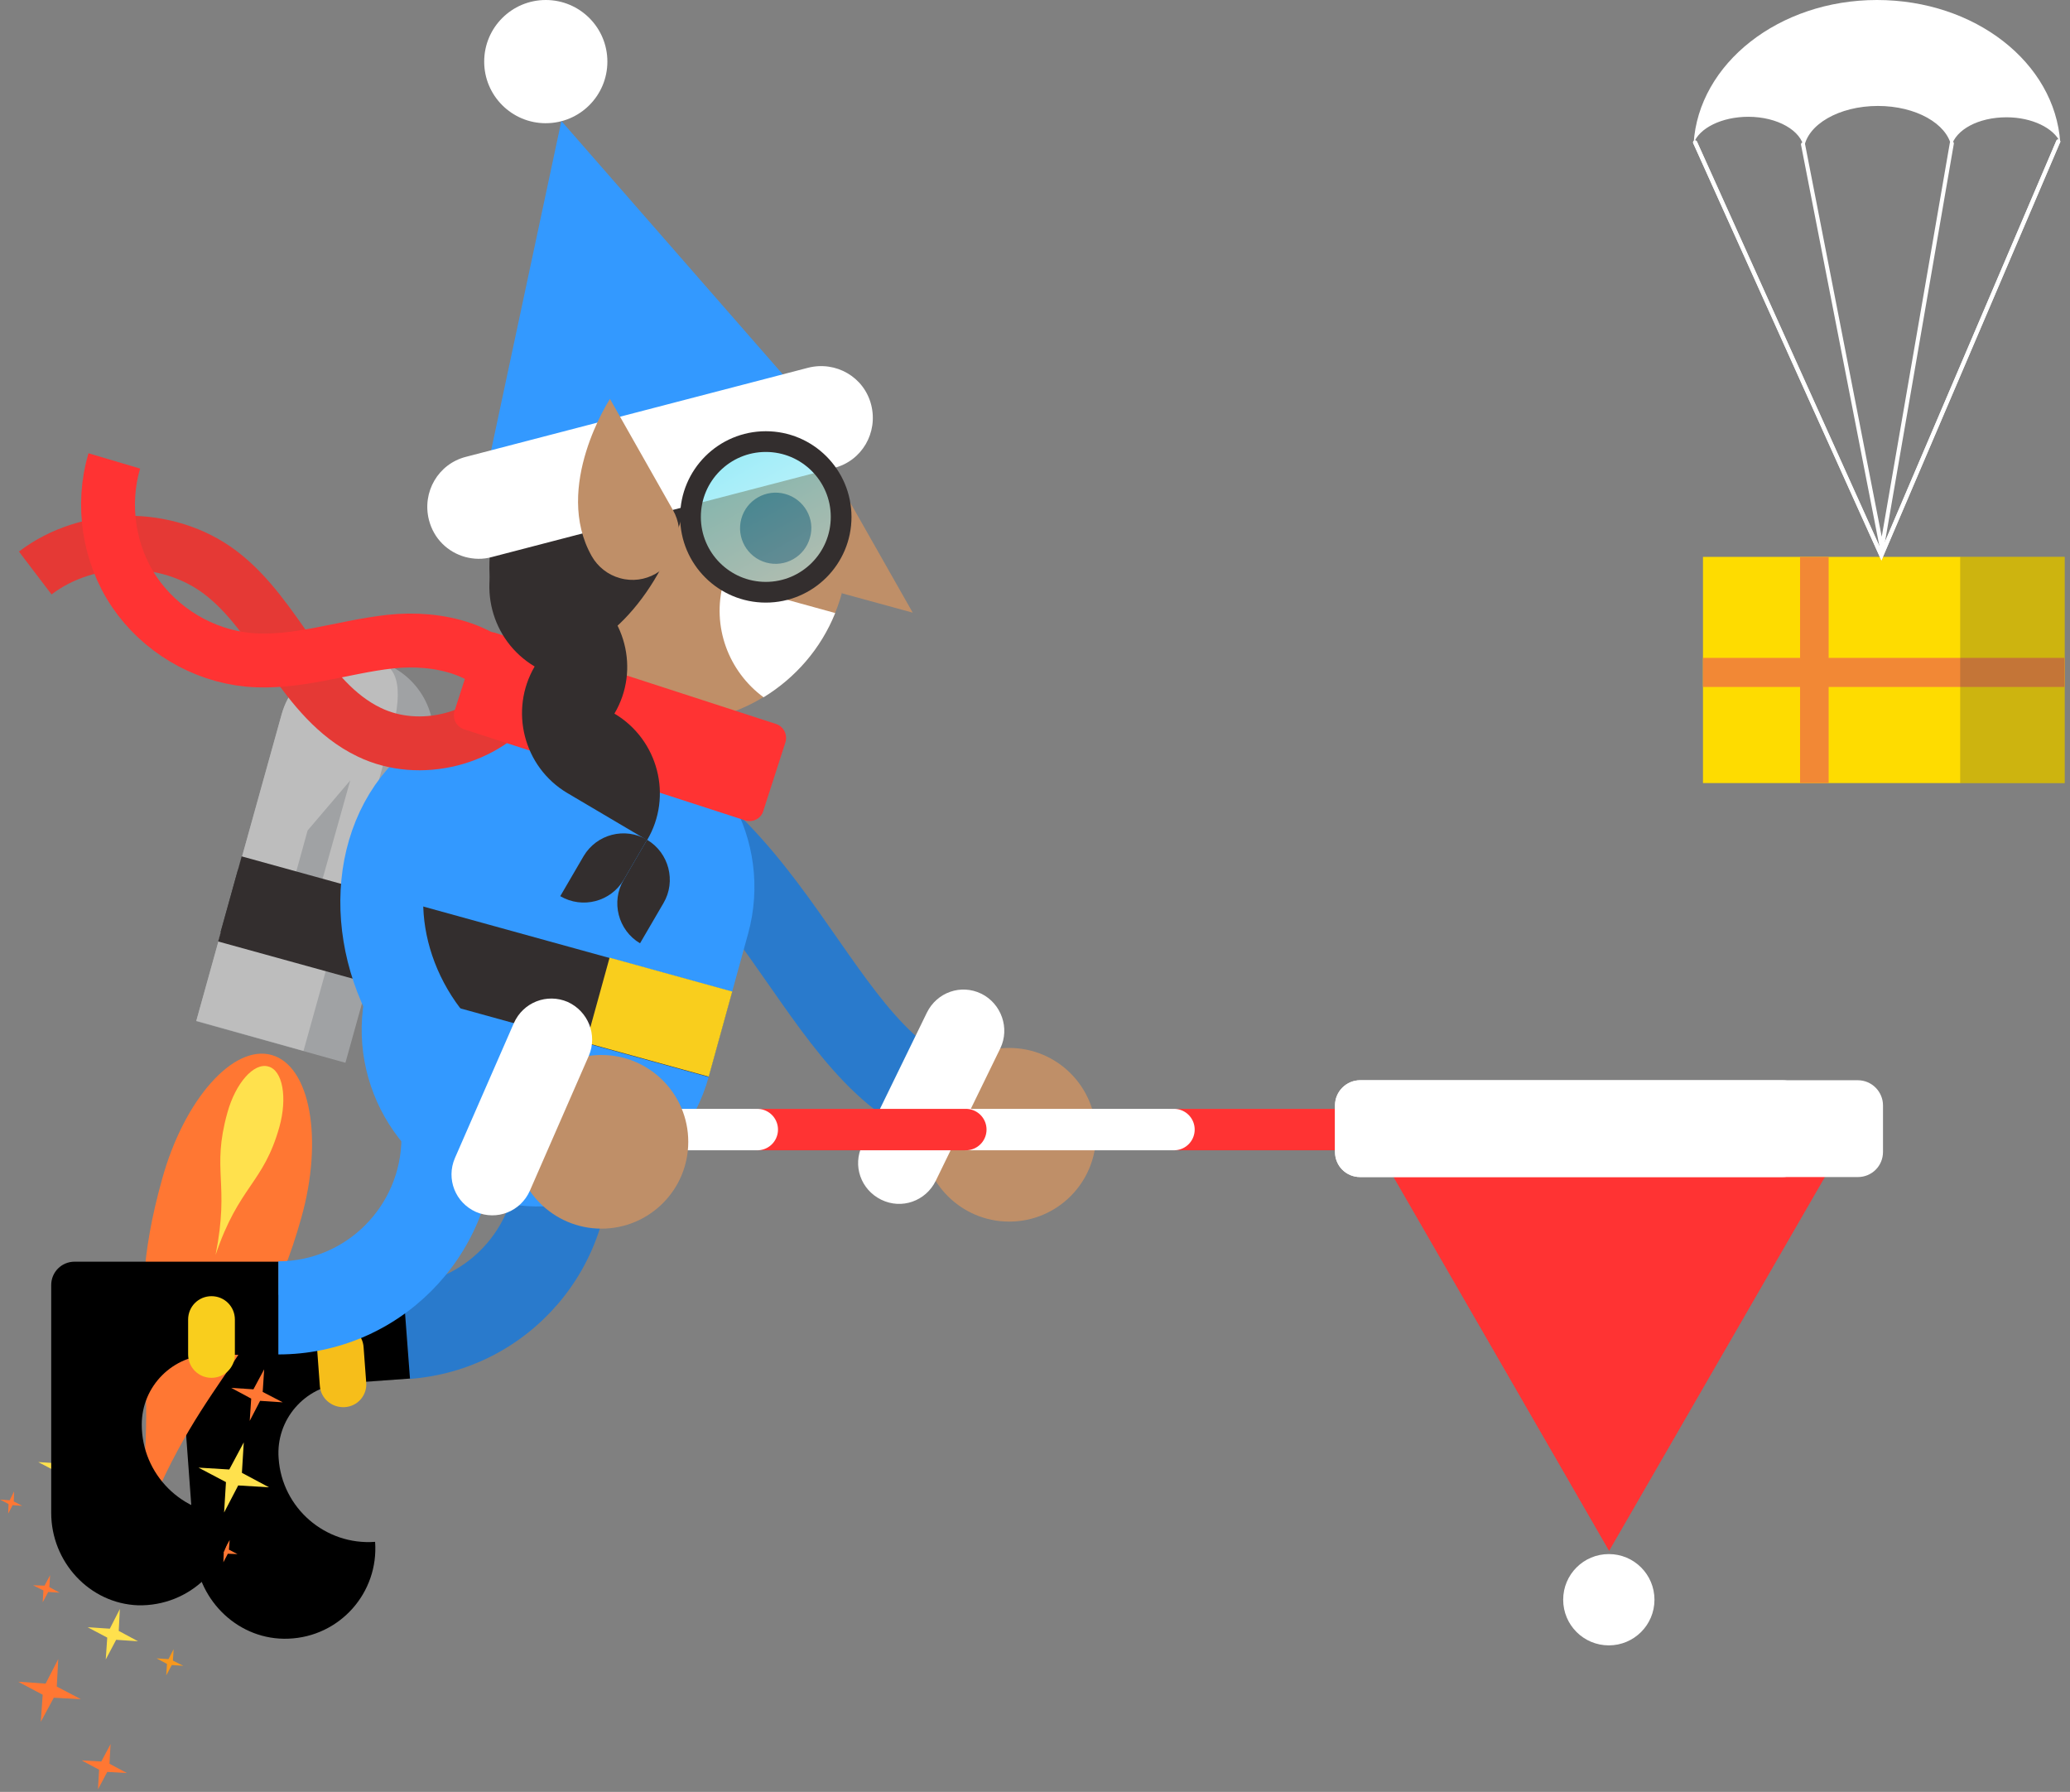 <svg width="119" height="103" fill="none" xmlns="http://www.w3.org/2000/svg"><rect width="100%" height="100%" fill="#808080" stroke="none"/><path d="M23.142 73.909l.405 5.354c6.847-.512 11.988-6.463 11.476-13.31l-5.354.405c.299 3.882-2.624 7.274-6.527 7.551z" fill="#297ACC"/><path d="M21.564 88.627c-2.858.213-5.354-1.941-5.546-4.799-.171-2.218 1.493-4.138 3.712-4.309l3.839-.277-.405-5.354-11.689.875c-.747.064-1.301.704-1.237 1.429l.96 13.075c.213 2.794 2.56 5.034 5.375 4.927 2.965-.107 5.205-2.645 4.991-5.567z" fill="#000"/><path d="M18.386 79.647l-.149-2.005c-.064-.747.491-1.387 1.237-1.429.747-.043 1.387.491 1.429 1.237l.149 2.005c.064.747-.491 1.387-1.237 1.429-.747.043-1.386-.512-1.429-1.237z" fill="#F6BE1A"/><path d="M19.858 61.09l4.906-17.619c.661-2.368-.725-4.821-3.093-5.482-2.368-.661-4.821.725-5.482 3.093l-4.906 17.619" fill="#A0A2A4"/><path d="M17.448 60.407l4.906-17.619c.661-2.368.917-4.373-.683-4.821-2.368-.661-4.821.725-5.482 3.093l-4.906 17.619" fill="#BDBDBD"/><path d="M13.68 49.99l-1.004 3.595 23.154 6.464 1.004-3.595-23.154-6.464z" fill="#333"/><path d="M20.136 44.858l-2.453 2.88-.683 2.474 1.493.491 1.642-5.845z" fill="#A0A2A4"/><path d="M7.487 89.758C11.091 79.071 14.867 78.794 17.32 70.006c1.28-4.543.512-8.745-1.706-9.364-2.218-.619-5.034 2.581-6.292 7.124-2.538 9.065.427 10.772-1.834 21.991z" fill="#F73"/><path d="M12.392 72.139c1.344-3.989 2.752-4.095 3.669-7.359.469-1.685.192-3.264-.64-3.477-.832-.235-1.877.96-2.346 2.645-.939 3.37.149 4.01-.683 8.191zM5.652 73.888l-.085 1.6 1.429.747-1.621-.107-.747 1.429.107-1.6-1.429-.747 1.6.085.747-1.408zM6.016 78.879l-.043.725.661.341-.747-.043-.341.64.043-.725-.64-.341.725.043.341-.64zM4.544 82.719l-.085 1.6 1.408.747-1.6-.085-.747 1.408.107-1.6-1.429-.747 1.6.107.747-1.429z" fill="#FFE14D"/><path d="M15.187 78.709l-.085 1.301 1.152.597-1.301-.085-.597 1.152.085-1.28-1.152-.619 1.28.085.619-1.152zM2.88 90.547l-.043.683.597.32-.661-.043-.32.597.043-.682-.597-.299.661.021.32-.597zM3.349 95.367l-.085 1.579 1.386.725-1.557-.085-.747 1.386.107-1.557-1.408-.747 1.578.107.725-1.408zM.811 85.727l-.021.576.491.256-.555-.043-.256.491.021-.555L0 86.196l.555.043.256-.512zM13.204 88.521l-.043.555.491.256-.555-.021-.256.491.021-.555-.491-.256.555.021.277-.491zM6.357 100.252l-.064 1.13 1.003.534-1.13-.064-.533 1.002.064-1.13-1.003-.534 1.13.064.533-1.002z" fill="#F73"/><path d="M9.983 94.792l-.043.661.597.299-.661-.043-.32.597.043-.661-.597-.32.683.043.299-.576z" fill="#F7981D"/><path d="M5.376 88.009l-.043.768.683.363-.768-.043-.363.682.043-.768-.683-.363.768.043.363-.682zM14.014 82.911l-.107 1.749 1.557.832-1.77-.107-.811 1.557.107-1.749-1.579-.832 1.77.107.832-1.557zM10.217 90.312l-.043.448.427.213-.469-.021-.213.405.021-.448-.405-.213.469.021.213-.405zM6.89 92.488L6.826 93.746l1.109.597-1.258-.085-.597 1.131.085-1.258-1.131-.597 1.28.085.576-1.13z" fill="#FFE14D"/><path d="M15.998 72.501v5.354c6.868 0 12.435-5.567 12.435-12.435h-5.354c-.021 3.903-3.178 7.082-7.082 7.082z" fill="#39F"/><path d="M13.332 87.07c-2.858 0-5.183-2.325-5.183-5.183 0-2.218 1.792-4.01 4.01-4.01h3.839v-5.354H4.288c-.747 0-1.344.597-1.344 1.344v13.097c0 2.816 2.197 5.205 4.991 5.311 2.965.064 5.397-2.282 5.397-5.205z" fill="#000"/><path d="M10.815 77.855v-2.005c0-.747.597-1.344 1.344-1.344.747 0 1.344.597 1.344 1.344v2.005c0 .747-.597 1.344-1.344 1.344-.747 0-1.344-.597-1.344-1.344z" fill="#F9CE1D"/><path d="M29.542 43.45c14.163.896 16.211 15.784 23.996 19.581" stroke="#297ACC" stroke-width="4.765" stroke-miterlimit="10" stroke-linecap="round"/><path d="M58.018 70.219c2.757 0 4.991-2.235 4.991-4.991 0-2.757-2.235-4.991-4.991-4.991-2.757 0-4.991 2.235-4.991 4.991 0 2.756 2.235 4.991 4.991 4.991z" fill="#BF8F68"/><path d="M56.418 57.122c-1.173-.576-2.56-.085-3.135 1.088l-3.711 7.615c-.576 1.173-.085 2.56 1.088 3.135 1.173.576 2.56.085 3.135-1.088l3.712-7.615c.554-1.152.064-2.56-1.088-3.136z" fill="#fff"/><path d="M25.64 62.711l8.041 2.218 1.6-21.437L25.64 62.711z" fill="#00ACC1"/><path d="M35.92 41.189c-5.418-1.493-11.006 1.685-12.499 7.082l-2.261 8.212c-1.493 5.418 1.685 11.006 7.082 12.499 5.418 1.493 11.006-1.685 12.499-7.082l2.261-8.212c1.493-5.396-1.685-11.006-7.082-12.499z" fill="#39F"/><path d="M42.08 57.01l-28.188-7.785-1.351 4.893 28.188 7.785 1.351-4.893z" fill="#332E2E"/><path d="M42.096 56.995l-7.052-1.948-1.351 4.893 7.052 1.948 1.351-4.893z" fill="#F9CE1D"/><path d="M67.489 64.929h11.988" stroke="#F33" stroke-width="2.382" stroke-miterlimit="10" stroke-linecap="round" stroke-linejoin="round"/><path d="M55.523 64.929h11.966" stroke="#fff" stroke-width="2.382" stroke-miterlimit="10" stroke-linecap="round"/><path d="M43.535 64.929h11.988" stroke="#F33" stroke-width="2.382" stroke-miterlimit="10" stroke-linecap="round" stroke-linejoin="round"/><path d="M31.568 64.93h11.966" stroke="#fff" stroke-width="2.382" stroke-miterlimit="10" stroke-linecap="round"/><path d="M36.026 43.557C19.282 38.928 17.725 58.317 30.011 63.628" stroke="#39F" stroke-width="4.765" stroke-miterlimit="10"/><path d="M34.576 70.624c2.757 0 4.991-2.235 4.991-4.991s-2.235-4.991-4.991-4.991-4.991 2.235-4.991 4.991 2.235 4.991 4.991 4.991z" fill="#BF8F68"/><path d="M32.635 57.592c-1.194-.512-2.56.021-3.093 1.216l-3.392 7.764c-.512 1.194.021 2.56 1.216 3.093 1.194.512 2.56-.021 3.093-1.216l3.392-7.764c.512-1.194-.043-2.56-1.216-3.093z" fill="#fff"/><path d="M38.607 41.552c5.607 0 10.153-4.546 10.153-10.153 0-5.607-4.546-10.153-10.153-10.153s-10.153 4.546-10.153 10.153c0 5.607 4.546 10.153 10.153 10.153z" fill="#BF8F68"/><path d="M29.84 39.91c-1.877 2.602-5.716 3.583-8.617 2.176-3.818-1.834-5.205-6.655-8.575-9.193-3.029-2.282-7.593-2.261-10.622.043" stroke="#E53935" stroke-width="3.097" stroke-miterlimit="10"/><path d="M29.606 39.803c-1.194-2.496-4.437-3.221-7.167-2.922-2.73.299-5.439 1.301-8.169 1.045-2.624-.256-5.077-1.728-6.548-3.903-1.472-2.176-1.898-5.013-1.152-7.529" stroke="#F33" stroke-width="3.097" stroke-miterlimit="10"/><path d="M42.852 47.162l-16.19-5.247c-.427-.149-.661-.597-.533-1.045l1.28-3.967c.149-.427.597-.661 1.045-.533l16.168 5.247c.427.149.661.597.533 1.045l-1.28 3.967c-.128.427-.597.661-1.024.533z" fill="#F33"/><path d="M38.606 31.399c1.892-4.47 1.333-8.979-1.25-10.072-2.582-1.093-6.209 1.645-8.101 6.114-1.892 4.47-1.333 8.979 1.249 10.072 2.582 1.093 6.209-1.644 8.101-6.114z" fill="#332E2E"/><path d="M28.859 31.036l4.586 2.709c2.517 1.493 3.37 4.757 1.877 7.274l-4.586-2.709c-2.517-1.493-3.349-4.757-1.877-7.274zM30.736 38.31l4.586 2.709c2.517 1.493 3.37 4.757 1.877 7.274l-4.586-2.709c-2.517-1.493-3.349-4.757-1.877-7.274z" fill="#332E2E"/><path d="M32.208 51.513l1.344-2.304c.747-1.258 2.368-1.685 3.647-.939l-1.344 2.304c-.747 1.258-2.368 1.685-3.647.939z" fill="#332E2E"/><path d="M36.794 54.222l1.344-2.304c.747-1.258.32-2.901-.939-3.647l-1.344 2.304c-.747 1.258-.32 2.901.939 3.647z" fill="#332E2E"/><path d="M47.458 26.386l5.013 8.831-4.053-1.109-.96-7.721z" fill="#BF8F68"/><path d="M48.013 35.238l-6.42-1.77c-.704 2.538.299 5.141 2.304 6.612 1.813-1.109 3.285-2.773 4.117-4.842zM31.376 7.082c1.956 0 3.541-1.585 3.541-3.541 0-1.956-1.585-3.541-3.541-3.541S27.835 1.586 27.835 3.542c0 1.956 1.585 3.541 3.541 3.541z" fill="#fff"/><path d="M47.203 24.04L32.272 6.955 27.536 29.159 47.203 24.04z" fill="#39F"/><path d="M26.748 32.017c-1.002-.277-1.813-1.045-2.09-2.133-.405-1.6.533-3.221 2.133-3.626l19.666-5.119c1.6-.405 3.221.533 3.626 2.133.405 1.6-.533 3.221-2.133 3.626l-19.666 5.119c-.533.149-1.045.128-1.536 0z" fill="#fff"/><path d="M46.563 30.908c-.299 1.088-1.429 1.728-2.517 1.429-1.088-.299-1.728-1.429-1.429-2.517.299-1.088 1.429-1.728 2.517-1.429 1.088.299 1.749 1.429 1.429 2.517z" fill="#332E2E"/><path opacity=".5" d="M44.025 34.043c2.391 0 4.33-1.939 4.33-4.33s-1.939-4.33-4.33-4.33-4.33 1.939-4.33 4.33 1.939 4.33 4.33 4.33z" fill="url(#paint0_linear)"/><path d="M44.025 34.043c2.391 0 4.33-1.939 4.33-4.33s-1.939-4.33-4.33-4.33-4.33 1.939-4.33 4.33 1.939 4.33 4.33 4.33z" stroke="#332E2E" stroke-width="1.191" stroke-miterlimit="10"/><path d="M38.692 29.33l-3.626-6.399s-3.306 5.055-1.045 9.044c.341.597.917 1.067 1.621 1.258 1.429.405 2.922-.448 3.306-1.877.192-.704.085-1.429-.256-2.026z" fill="#BF8F68"/><path d="M89.864 91.954c0 1.45 1.173 2.624 2.624 2.624 1.45 0 2.624-1.173 2.624-2.624 0-1.45-1.173-2.624-2.624-2.624-1.45 0-2.624 1.173-2.624 2.624z" fill="#fff"/><path d="M78.559 64.972l13.95 24.167 13.95-24.167h-27.9z" fill="#F33"/><path d="M78.602 64.972l13.907 24.167 8.19-24.167H78.602z" fill="#F33"/><path d="M108.25 66.209c0 .811-.64 1.45-1.451 1.45H78.196c-.811 0-1.45-.64-1.45-1.45v-2.666c0-.811.661-1.45 1.45-1.45h28.603c.811 0 1.451.661 1.451 1.45v2.666z" fill="#fff"/><path d="M103.92 66.209c0 .811-.64 1.45-1.451 1.45H78.196c-.811 0-1.45-.64-1.45-1.45v-2.666c0-.811.661-1.45 1.45-1.45h24.273c.811 0 1.451.661 1.451 1.45v2.666z" fill="#fff"/><path d="M118.693 32.01H97.901v13.002h20.792V32.01z" fill="#FEDC00"/><path d="M105.125 37.816v-5.807h-1.643v5.807h-5.581v1.671h5.581v5.524h1.643v-5.524h13.568v-1.671h-13.568z" fill="#F28835"/><path d="M118.693 32.01h-6.005v13.002h6.005v-13.002z" fill="#3F3F3F" fill-opacity=".25"/><path d="M100.508 6.713c1.671 0 3.059.793 3.201 1.813.17-1.36 2.011-2.436 4.249-2.436 2.181 0 3.965 1.02 4.22 2.323.255-.963 1.558-1.671 3.173-1.671 1.473 0 2.719.623 3.088 1.445C118.127 3.597 113.538 0 107.901 0c-5.637 0-10.254 3.654-10.537 8.243.312-.878 1.615-1.53 3.144-1.53z" fill="#fff"/><path d="M97.448 8.187l10.707 23.738 10.169-23.794" stroke="#fff" stroke-width=".235" stroke-miterlimit="10" stroke-linecap="round"/><path d="M97.448 8.187l10.707 23.738 10.169-23.794" stroke="#fff" stroke-width=".235" stroke-miterlimit="10" stroke-linecap="round"/><path d="M103.652 8.3l4.532 23.199 4.022-23.256" stroke="#fff" stroke-width=".235" stroke-miterlimit="10" stroke-linecap="round"/><defs><linearGradient id="paint0_linear" x1="46.162" y1="33.465" x2="41.896" y2="25.943" gradientUnits="userSpaceOnUse"><stop stop-color="#A4ECF9"/><stop offset="1" stop-color="#3DDAF2"/></linearGradient></defs></svg>
